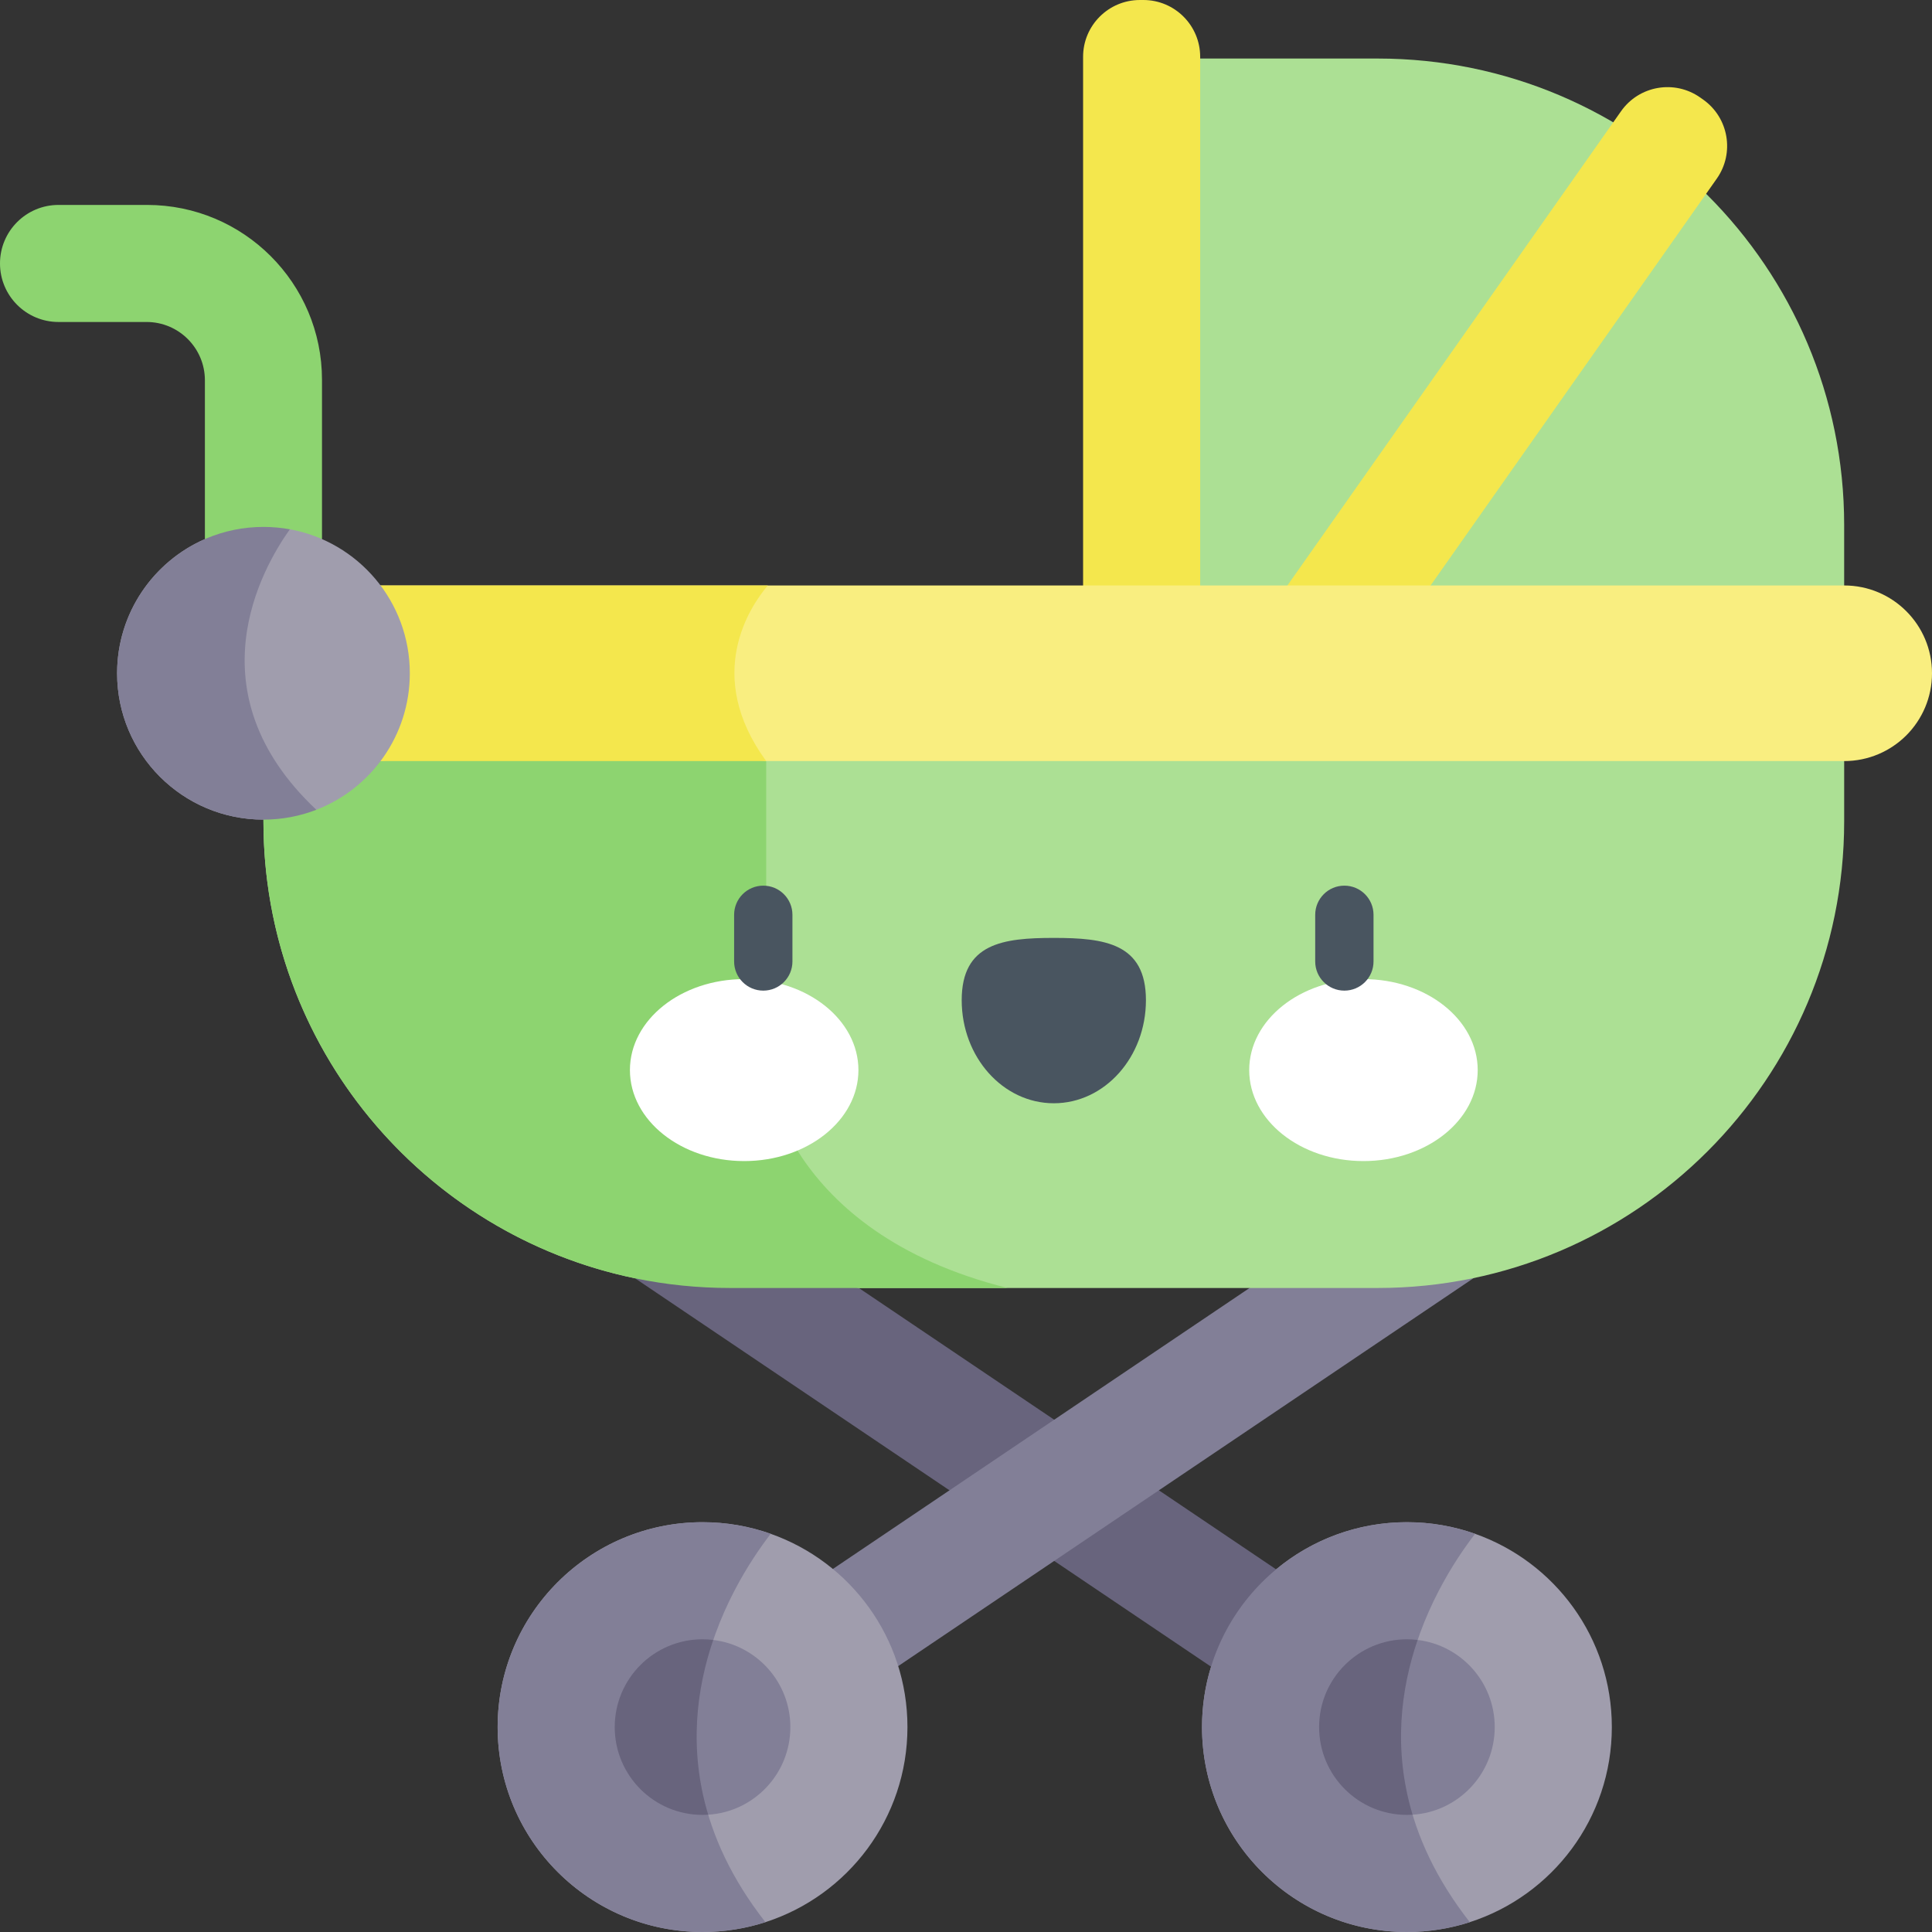 <svg id="Capa_1" enable-background="new 0 0 512 512" height="512" viewBox="0 0 512 512" width="512" xmlns="http://www.w3.org/2000/svg"><rect x="0" y="0" width="512" height="512" fill="#333333" stroke="none"/><g><path d="m85.333 100.672v69.995h-31.033v-69.882c0-8.535-6.919-15.455-15.455-15.455h-23.334c-8.566.001-15.511-6.944-15.511-15.511 0-8.567 6.945-15.511 15.511-15.511h23.458c25.606 0 46.364 20.758 46.364 46.364z" fill="#8dd470"/><path d="m243.661 252.581h31.03v257.542h-31.03z" fill="#68647d" transform="matrix(.559 -.829 .829 .559 -201.908 382.97)"/><path d="m283.854 252.581h31.03v257.542h-31.03z" fill="#827f97" transform="matrix(-.559 -.829 .829 -.559 150.619 842.789)"/><path d="m488.723 139.149v31.517h-178.42v-155.153h54.784c68.289 0 123.636 55.358 123.636 123.636z" fill="#ace094"/><path d="m318.061 170.667h-31.03v-155.608c-.001-8.317 6.741-15.059 15.058-15.059h.913c8.317 0 15.059 6.742 15.059 15.059z" fill="#f4e74d"/><path d="m338.649 212.682-25.379-17.854 116.315-165.339c4.785-6.802 14.179-8.437 20.981-3.652l.747.525c6.802 4.785 8.437 14.179 3.652 20.981z" fill="#f4e74d"/><path d="m488.725 186.187v31.506c0 68.289-55.348 123.637-123.637 123.637h-137.504l-42.459-8.974-16.804 6.409c-56.234-11.602-98.507-61.396-98.507-121.071v-31.506h418.911z" fill="#ace094"/><path d="m267.014 341.33h-73.564c-68.278 0-123.637-55.348-123.637-123.637v-31.506h120.412c7.614 9.159 12.827 15.506 12.827 15.506v81.889s4.122 42.799 63.962 57.748z" fill="#8dd470"/><path d="m512 178.429c0 6.419-2.607 12.24-6.81 16.454-4.214 4.203-10.035 6.81-16.464 6.81h-285.674l-55.894-5.605-46.302 5.605h-31.042c-12.848 0-23.264-10.416-23.264-23.264 0-6.429 2.607-12.25 6.81-16.454 4.214-4.214 10.035-6.821 16.454-6.821h418.911c12.858 0 23.275 10.417 23.275 23.275z" fill="#f9ee80"/><path d="m203.052 201.693h-133.238c-12.848 0-23.264-10.416-23.264-23.264 0-6.429 2.607-12.25 6.81-16.454 4.214-4.214 10.035-6.821 16.454-6.821h133.672c-4.647 5.461-17.124 23.707-.434 46.539z" fill="#f4e74d"/><path d="m240.484 457.693c0 24.181-15.805 44.664-37.637 51.701-5.254 1.69-10.849 2.606-16.66 2.606-29.992 0-54.307-24.315-54.307-54.307 0-29.981 24.315-54.297 54.307-54.297 6.337 0 12.415 1.082 18.061 3.08 21.111 7.439 36.236 27.571 36.236 51.217z" fill="#a09dad"/><path d="m202.846 509.394c-5.254 1.69-10.849 2.606-16.66 2.606-29.992 0-54.307-24.315-54.307-54.307 0-29.981 24.315-54.297 54.307-54.297 6.337 0 12.415 1.082 18.061 3.08-10.498 13.58-37.574 56.698-1.401 102.918z" fill="#827f97"/><path d="m209.451 457.693c0 12.354-9.613 22.461-21.77 23.223-.495.031-.989.052-1.494.052-12.858 0-23.275-10.416-23.275-23.275 0-12.848 10.416-23.264 23.275-23.264.958 0 1.906.062 2.833.175 11.508 1.391 20.431 11.199 20.431 23.089z" fill="#827f97"/><path d="m187.68 480.916c-.495.031-.989.052-1.494.052-12.858 0-23.275-10.416-23.275-23.275 0-12.848 10.416-23.264 23.275-23.264.958 0 1.906.062 2.833.175-4.44 12.971-6.541 28.962-1.339 46.312z" fill="#68647d"/><path d="m427.154 457.693c0 24.181-15.805 44.664-37.637 51.701-5.255 1.69-10.849 2.606-16.66 2.606-29.992 0-54.307-24.315-54.307-54.307 0-5.564.835-10.931 2.39-15.98l17.227-9.53v-16.269c9.407-7.82 21.492-12.518 34.69-12.518 6.337 0 12.415 1.082 18.061 3.08 21.111 7.439 36.236 27.571 36.236 51.217z" fill="#a09dad"/><path d="m389.513 509.394c-5.254 1.69-10.849 2.606-16.66 2.606-29.992 0-54.307-24.315-54.307-54.307 0-29.981 24.315-54.297 54.307-54.297 6.337 0 12.415 1.082 18.061 3.08-10.499 13.58-37.575 56.698-1.401 102.918z" fill="#827f97"/><path d="m396.117 457.693c0 12.354-9.613 22.461-21.77 23.223-.495.031-.989.052-1.494.052-12.858 0-23.275-10.416-23.275-23.275 0-12.848 10.417-23.264 23.275-23.264.958 0 1.906.062 2.833.175 11.509 1.391 20.431 11.199 20.431 23.089z" fill="#827f97"/><path d="m374.347 480.916c-.495.031-.989.052-1.494.052-12.858 0-23.275-10.416-23.275-23.275 0-12.848 10.417-23.264 23.275-23.264.958 0 1.906.062 2.833.175-4.44 12.971-6.542 28.962-1.339 46.312z" fill="#68647d"/><path d="m108.605 178.429c0 16.475-10.272 30.548-24.769 36.174l-12.168-1.504-1.855 4.111c-21.42 0-38.781-17.361-38.781-38.781 0-15.908 9.572-29.58 23.264-35.566h.021l22.502-2.596c18.083 3.296 31.786 19.122 31.786 38.162z" fill="#a09dad"/><path d="m83.836 214.603c-4.348 1.68-9.077 2.607-14.022 2.607-21.42 0-38.781-17.361-38.781-38.781 0-21.43 17.361-38.791 38.781-38.791 2.39 0 4.729.216 7.006.628-7.357 10.303-26.139 43.149 7.016 74.337z" fill="#827f97"/><g><g><ellipse cx="197.214" cy="283.586" fill="#fff" rx="30.278" ry="24.112"/><ellipse cx="361.331" cy="283.586" fill="#fff" rx="30.278" ry="24.112"/><path d="m303.684 265.06c0-15.087-10.929-16.504-24.411-16.504s-24.412 1.417-24.412 16.504c0 15.086 10.929 27.316 24.412 27.316 13.482 0 24.411-12.23 24.411-27.316z" fill="#495560"/></g><g><path d="m202.276 262.526c-4.268 0-7.727-3.459-7.727-7.727v-12.364c0-4.268 3.459-7.727 7.727-7.727s7.727 3.459 7.727 7.727v12.364c.001 4.268-3.459 7.727-7.727 7.727z" fill="#495560"/></g><g><path d="m356.27 262.526c-4.268 0-7.727-3.459-7.727-7.727v-12.364c0-4.268 3.459-7.727 7.727-7.727s7.727 3.459 7.727 7.727v12.364c0 4.268-3.459 7.727-7.727 7.727z" fill="#495560"/></g></g></g></svg>